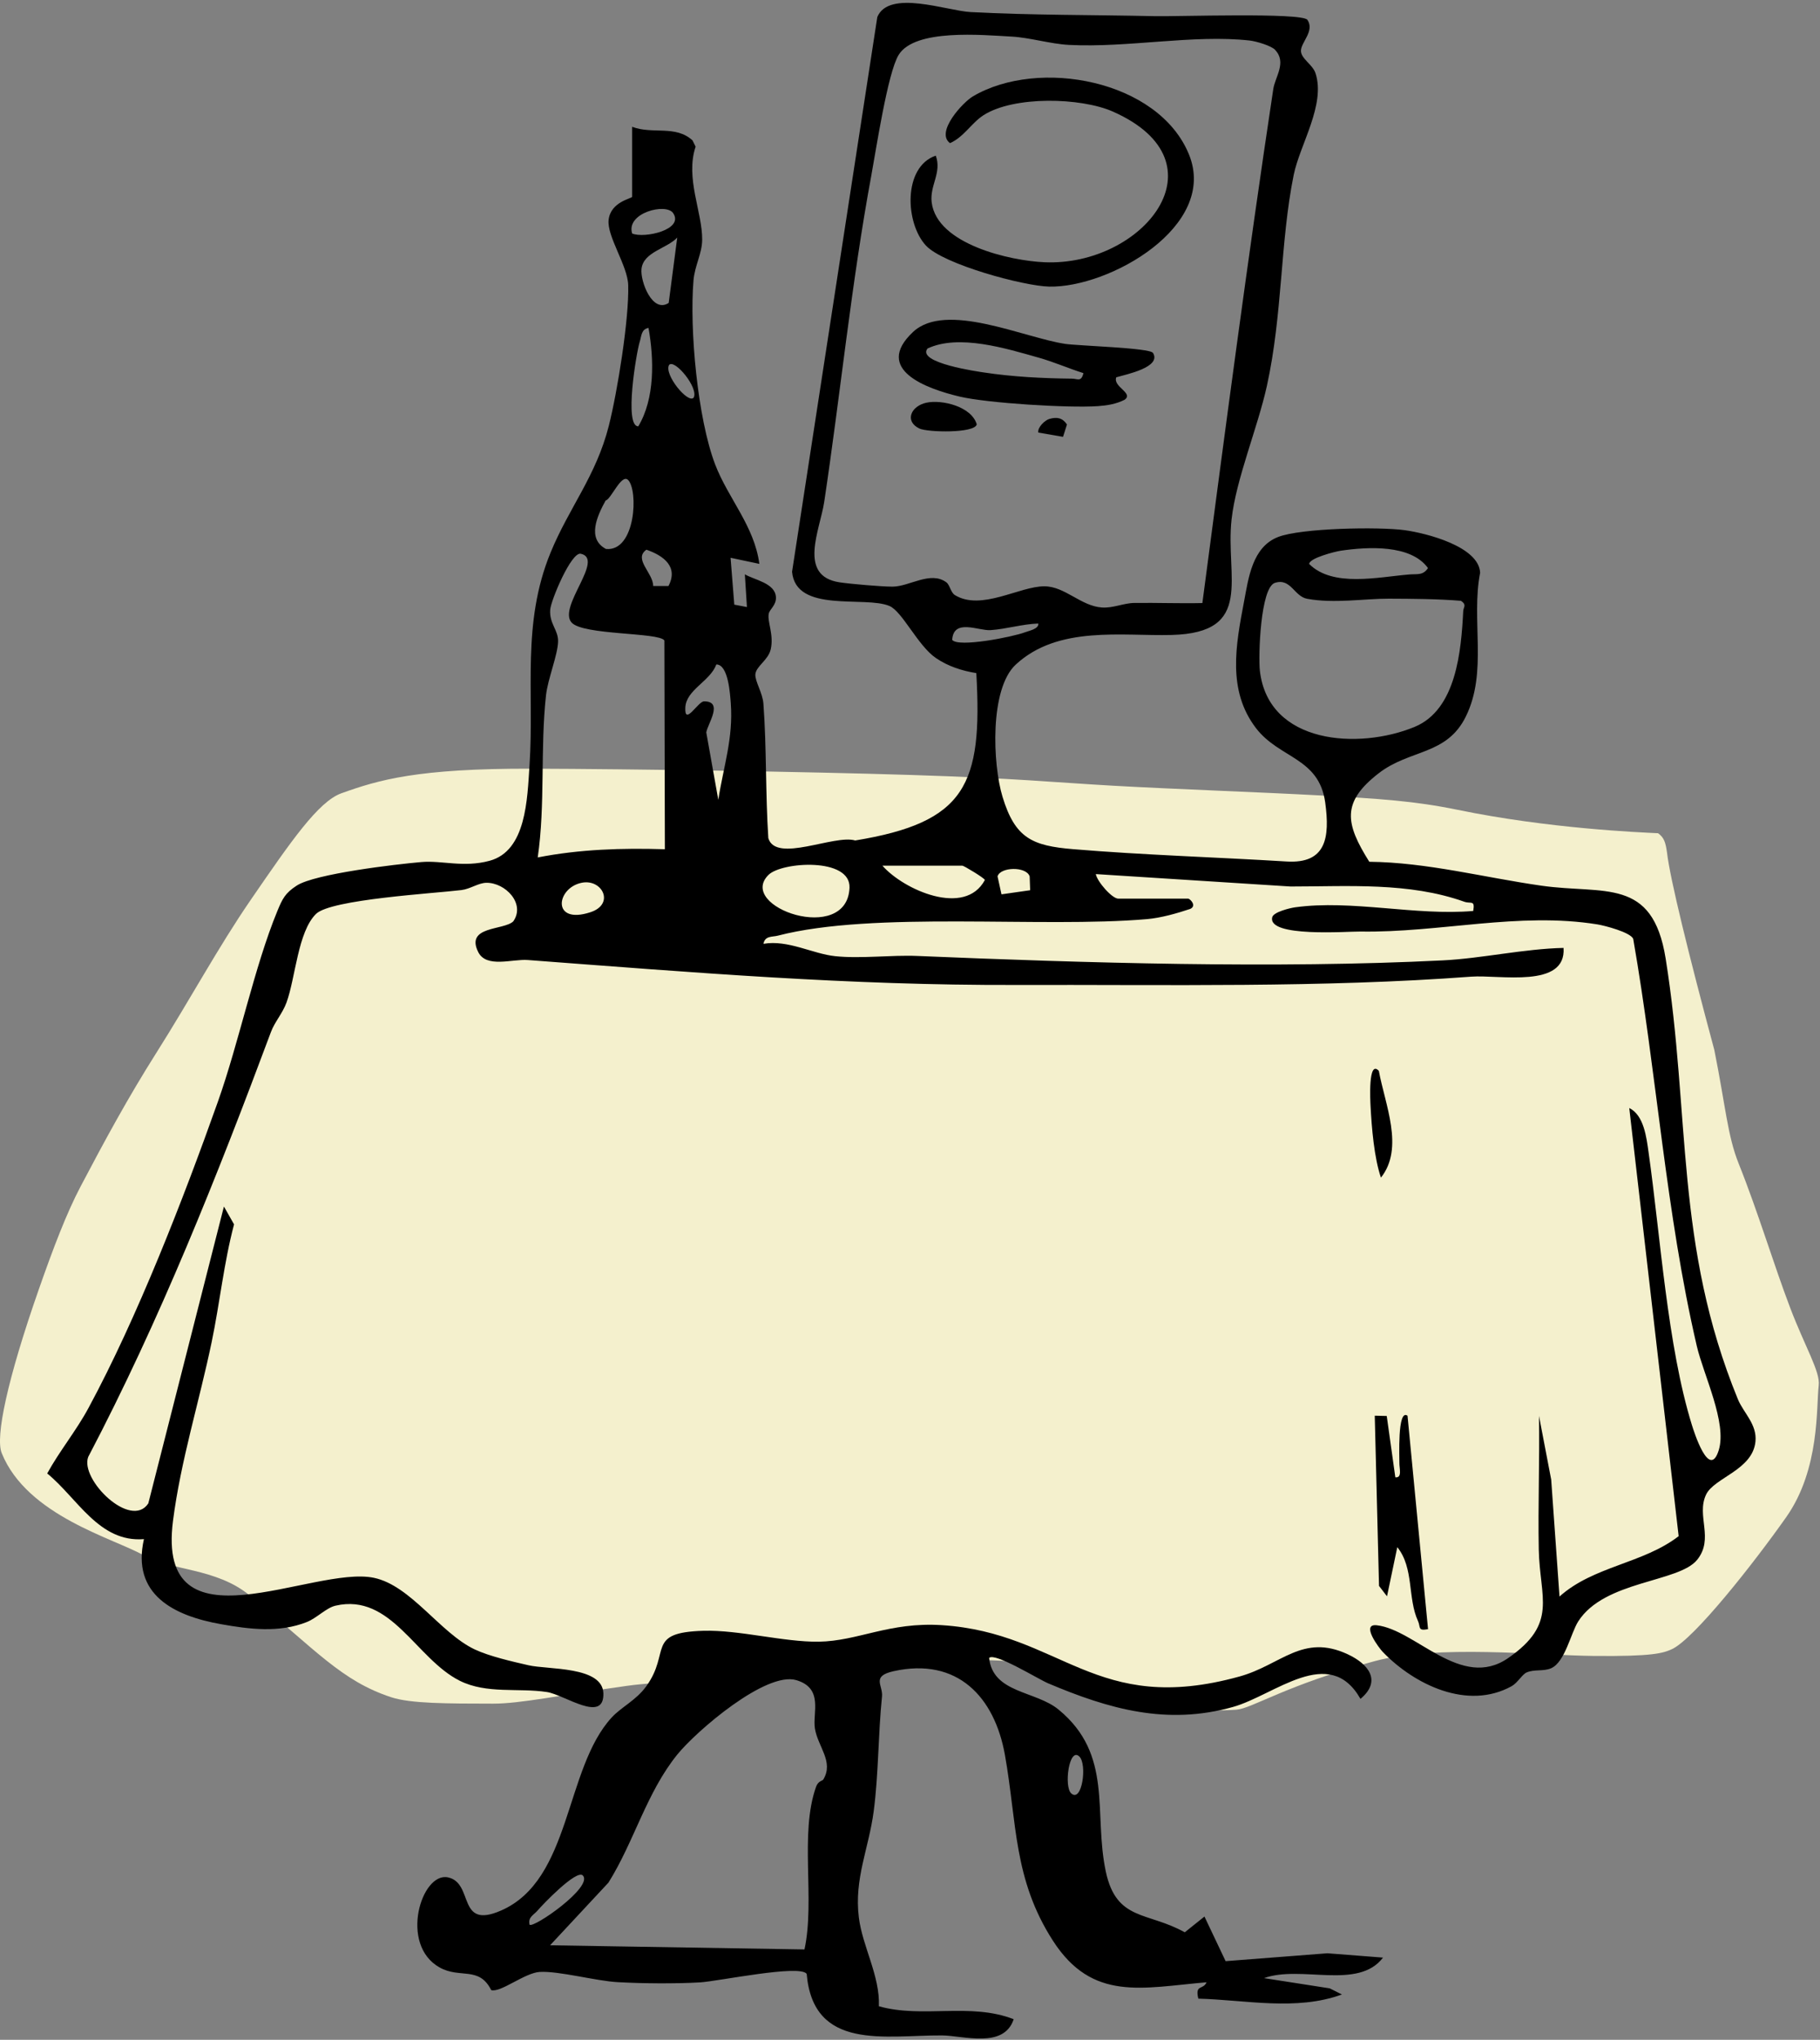 <svg width="424" height="475" viewBox="0 0 424 475" fill="none" xmlns="http://www.w3.org/2000/svg">
<rect x="0" y="0" width="424" height="475" fill="#808080" stroke="none"/>
<path d="M339.585 188.581C360.851 192.961 381.754 193.814 386.289 194.035C387.674 195.064 388.011 196.11 388.359 198.522C389.055 204.603 393.365 222.12 399.379 244.494C402.026 257.719 402.445 264.46 405.059 270.975C409.511 282.072 413.221 294.497 417.064 304.583C420.513 313.635 424.087 319.439 423.705 322.597C423.096 327.622 424.032 342.066 416.145 353.273C408.607 363.985 394.597 381.764 389.447 384.06C387.433 384.958 385.143 385.756 371.232 385.613C358.538 385.483 334.671 382.932 320.262 386.824C299.442 392.448 291.77 397.83 288.052 398.131C278.968 398.864 268.201 396.806 250.667 389.813C244.047 387.173 230.83 385.5 209.458 387.221C198.37 388.114 186.877 389.845 175.867 390.77C164.858 391.696 154.592 391.386 145.927 392.597C130.215 394.794 121.164 396.737 114.865 396.725C104.176 396.705 95.683 396.735 91.089 395.216C79.622 391.425 73.765 384.421 58.155 371.518C50.366 365.08 39.624 365.746 33.525 362.223C26.683 358.27 6.321 353.058 0.398 338.378C-1.12 334.616 1.696 321.256 9.01 300.339C12.427 290.569 15.521 282.467 18.772 276.296C24.43 265.556 29.723 255.761 36.488 245.071C44.322 232.694 50.84 220.56 58.366 209.616L58.552 209.346C67.756 195.962 74.15 186.664 79.523 184.733C88.222 181.608 97.263 178.927 123.865 179.002C146.757 179.066 187.596 179.684 212.259 180.465C236.921 181.247 245.157 182.165 259.431 182.973C273.704 183.781 293.419 184.459 307.471 185.225C321.523 185.991 329.718 186.549 339.585 188.581Z" fill="#F4F0CD"/>
<path d="M147.258 29.524C152.101 31.359 157.314 29.052 161.329 32.685L162.055 34.151C159.608 41.453 163.623 49.355 163.585 55.817C163.559 59.08 161.851 61.82 161.558 65.325C160.602 76.745 162.527 97.481 166.605 108.149C169.626 116.051 175.743 122.5 176.903 131.307L170.199 129.892L171.066 140.802L174.01 141.362L173.526 133.741C175.782 135.066 180.548 135.767 180.765 139.017C180.892 140.967 179.274 141.847 179.083 142.956C178.751 144.829 180.319 147.837 179.554 151.202C178.968 153.776 176.075 155.153 175.973 157.09C175.896 158.683 177.668 161.385 177.846 163.819C178.611 174.003 178.318 184.925 178.993 195.172C180.739 201.073 194.402 194.255 199.233 195.72C225.003 191.489 228.929 182.797 227.45 156.746C224.111 156.21 220.861 155.165 218.044 153.241C213.839 150.386 210.219 142.395 207.224 141.12C201.514 138.673 185.404 142.892 184.525 133.142L204.382 3.97C207.096 -2.517 220.581 2.504 226.087 2.81C240.195 3.562 255.018 3.447 269.101 3.766C274.021 3.881 303.322 2.874 304.584 4.62C306.343 7.233 303.042 9.858 303.08 11.872C303.118 13.695 305.82 15.046 306.47 17.047C308.866 24.401 302.825 33.666 301.385 40.752C298.211 56.442 298.836 73.125 295.127 89.936C292.973 99.66 287.964 111.552 286.919 120.919C285.415 134.455 292.361 147.365 272.95 147.862C261.327 148.168 246.53 145.607 236.64 154.758C230.522 160.416 231.248 177.966 233.555 185.55C236.487 195.185 240.45 196.957 250.035 197.747C266.17 199.098 283.44 199.62 299.741 200.614C308.943 201.175 309.86 195.083 308.726 186.85C307.273 176.361 298.033 176.666 292.591 169.542C285.899 160.773 287.875 150.297 289.825 140.062C290.857 134.62 291.724 127.394 297.752 125.049C303.118 122.958 321.229 122.64 327.206 123.456C332.266 124.144 344.54 127.254 344.82 133.371C342.666 144.459 346.643 156.414 341.481 166.878C337.02 175.927 328.455 174.449 321.203 180.057C312.435 186.837 313.429 191.795 318.999 200.678C332.496 200.818 345.751 204.349 359.107 206.248C373.701 208.325 384.993 204.17 388.039 223.199C393.876 259.688 390.116 289.856 404.875 325.848C406.175 329.009 409.361 331.66 408.966 335.675C408.316 342.366 399.306 344.086 397.445 348.075C395.138 353.008 399.382 358.272 395.38 363.229C391.11 368.531 373.764 368.022 367.672 377.58C365.952 380.27 364.601 387.063 361.363 388.478C359.541 389.268 357.489 388.669 355.653 389.459C354.596 389.918 353.589 391.855 352.161 392.658C341.901 398.329 329.551 392.339 322.159 384.705C321.293 383.813 316.934 378.052 320.732 378.473C329.832 379.479 340.385 393.703 351.358 386.107C363.02 378.027 358.712 372.176 358.483 360.821C358.279 350.472 358.712 340.072 358.534 329.723L361.376 344.545L363.313 371.781C371.241 364.67 382.762 364.134 391.072 357.724L379.563 258.031C382.966 259.663 383.578 264.875 384.062 268.329C386.828 287.791 388.434 313.383 394.156 331.838C394.603 333.266 398.209 344.813 400.414 337.688C402.39 331.328 396.858 320.138 395.304 313.472C388.064 282.374 385.987 250.053 380.481 218.611C379.793 217.094 373.904 215.552 372.133 215.259C353.805 212.314 335.401 217.234 316.921 216.928C313.99 216.877 295.229 218.356 296.389 213.589C296.682 212.391 300.442 211.461 301.729 211.282C314.895 209.46 329.857 213.296 343.214 212.136C343.673 209.472 342.653 210.53 341.124 209.982C328.239 205.394 314.104 206.439 300.646 206.439L255.286 203.546C255.604 205.292 259.058 209.268 260.537 209.268H276.787C277.246 209.268 278.89 210.938 277.271 211.664C274.174 212.697 270.452 213.755 267.215 214.035C242.426 216.164 203.681 212.072 181.211 217.884C179.886 218.228 178.229 217.859 177.859 219.783C183.607 218.802 189.291 222.115 194.581 222.664C200.545 223.288 207.581 222.358 213.749 222.613C252.647 224.244 297.268 225.582 336.102 223.645C345.177 223.199 355.016 220.943 364.256 220.739C364.919 230.26 349.294 226.946 342.768 227.43C307.834 230.043 271.816 229.266 236.691 229.367C197.64 229.482 161.647 226.462 122.94 223.556C119.333 223.288 113.305 225.506 111.406 221.695C108.36 215.577 117.358 216.686 119.576 214.558C122.469 210.428 117.728 205.534 113.331 205.572C111.47 205.585 109.571 207.013 107.506 207.267C101.235 208.045 77.096 209.409 73.617 212.824C69.385 216.992 68.85 227.647 66.76 233.42C65.817 236.008 63.994 237.97 63.127 240.303C50.574 273.963 37.255 307.444 20.559 339.256C18.532 344.507 30.513 356.258 34.553 350.089L52.167 280.96L54.525 285.115C52.141 294.125 51.211 303.404 49.312 312.517C46.431 326.358 42.085 340.212 40.301 354.168C36.312 385.355 72.852 364.44 87.114 367.423C95.73 369.22 102.561 380.308 110.59 384.093C113.993 385.699 119.359 386.923 123.144 387.789C127.643 388.834 140.388 387.968 140.567 394.328C140.771 401.427 131.48 394.633 127.427 394.022C120.761 393.002 113.407 394.531 107.111 391.396C96.877 386.273 91.167 370.915 78.167 373.91C76 374.407 73.821 376.79 71.476 377.721C65.065 380.27 58.119 379.403 51.478 378.218C40.467 376.268 30.602 371.31 33.533 358.412C23.095 359.266 18.048 348.878 11 343.118C13.893 337.841 17.768 333.176 20.635 327.836C31.979 306.845 42.71 279.214 50.739 256.617C55.684 242.699 59.279 225.072 64.606 212.174C65.804 209.268 66.441 207.956 69.156 206.21C73.413 203.469 92.148 201.264 98.189 200.742C103.02 200.334 107.939 202.093 114.057 200.449C122.609 198.142 122.838 186.098 123.361 178.209C124.495 161.003 121.475 145.173 128.281 128.643C132.576 118.205 138.885 110.8 141.829 99.176C143.83 91.287 146.583 74.247 146.353 66.396C146.226 61.846 141.344 55.014 141.79 51.191C142.275 46.934 147.271 46.22 147.271 45.825V29.575L147.258 29.524ZM297.077 11.617C296.147 10.636 292.629 9.603 291.138 9.438C278.01 7.985 262.767 11.171 249.015 10.457C244.809 10.241 239.813 8.737 235.658 8.52C228.776 8.15 213.125 6.647 209.352 12.79C206.803 16.932 204.089 34.915 202.992 40.842C198.34 65.975 195.817 91.567 192.019 116.854C191.05 123.341 185.774 134.11 195.575 135.602C198.098 135.984 205.44 136.621 207.95 136.609C211.889 136.596 216.77 132.874 220.466 135.602C221.282 136.201 221.486 137.985 222.467 138.584C228.623 142.331 237.519 136.507 243.318 136.532C248.11 136.545 251.819 141.146 256.713 141.464C259.39 141.643 261.722 140.432 264.309 140.407C269.573 140.343 274.862 140.547 280.113 140.432C285.377 100.514 290.628 60.558 296.631 20.743C297.064 17.888 299.804 14.549 297.077 11.643V11.617ZM156.817 49.623C155.173 47.202 145.78 49.547 147.271 54.377C150.1 55.575 159.442 53.498 156.817 49.623ZM155.785 70.538L157.773 55.333C155.3 57.92 149.871 58.672 149.45 62.623C149.132 65.542 152.012 73.061 155.785 70.538ZM151.082 76.362C149.361 76.656 149.45 78.3 149.042 79.561C148.265 81.996 145.346 99.342 148.698 99.278C152.586 92.816 152.382 83.653 151.082 76.362ZM161.596 92.612C162.845 90.407 157.187 83.512 155.874 84.978C154.625 87.183 160.284 94.078 161.596 92.612ZM146.289 111.743C144.747 110.277 142.326 116.318 141.089 116.56C139.152 120.078 136.641 125.457 141.179 127.84C148.125 128.49 148.749 114.088 146.289 111.73V111.743ZM155.734 136.456C158.066 132.008 154.663 129.42 150.597 128.006C147.487 130.198 152.19 133.422 152.165 136.456H155.734ZM312.397 128.235C311.058 128.426 305.03 129.956 304.992 131.332C310.536 136.851 321.076 134.353 328.43 133.766C330.138 133.626 331.514 134.047 332.674 132.288C328.659 126.731 318.642 127.33 312.397 128.235ZM133.149 144.957C129.925 141.299 140.936 130.185 135.303 128.949C133.085 128.464 128.344 139.782 128.179 141.974C127.936 145.224 130.078 146.69 130.014 149.379C129.937 152.553 127.631 158.033 127.197 161.933C125.834 174.5 127.07 187.258 125.273 199.671C135.061 197.76 144.9 197.454 154.892 197.76L154.778 149.15C153.58 147.212 135.8 147.964 133.149 144.957ZM297.013 135.729C293.623 136.812 293.126 152.846 293.508 156.185C295.471 173.365 316.602 174.614 329.551 169.274C339.302 165.247 340.41 151.52 340.882 142.306C340.933 141.362 341.774 140.878 340.359 139.909C334.815 139.463 329.195 139.438 323.587 139.412C317.979 139.387 310.778 140.598 304.52 139.438C301.487 138.877 300.722 134.544 297.013 135.729ZM241.891 145.199C238.156 145.326 234.46 146.486 230.739 146.741C227.973 146.919 222.123 143.962 221.83 149.01C223.27 150.845 236.002 148.296 238.717 147.263C239.724 146.881 242.031 146.473 241.891 145.199ZM167.332 186.289C168.555 178.425 170.849 171.938 170.25 163.794C170.097 161.806 169.715 154.732 166.886 154.732C165.42 158.683 159.863 160.608 159.659 164.75C159.442 169.198 162.616 163.335 164.005 163.322C168.644 163.297 164.846 168.561 164.54 170.561L167.344 186.276L167.332 186.289ZM179.044 203.724C171.474 211.206 197.372 220.114 197.907 206.732C198.2 199.62 182.141 200.678 179.044 203.724ZM205.567 201.583C210.538 207.242 224.812 213.589 229.439 204.922C229.413 204.514 224.532 201.583 224.2 201.583H205.567ZM239.992 207.318L239.877 204.081C239.087 201.698 233.02 201.864 232.395 204.081L233.313 208.262L239.992 207.306V207.318ZM135.545 205.56C129.568 206.732 128.421 215.412 137.546 212.429C143.294 210.556 140.337 204.629 135.545 205.56Z" fill="black"/>
<path d="M230.433 386.082C231.312 394.328 241.215 393.678 246.606 398.1C259.441 408.64 254.687 422.087 257.618 435.839C260.091 447.424 267.381 445.13 276.009 449.973L280.597 446.302L285.53 456.69L309.248 454.854L322.197 455.861C316.386 463.495 303.118 457.531 294.477 460.641L309.784 463.024L312.626 464.451C301.92 468.339 290.258 465.713 279.17 465.42C278.342 462.004 280.317 463.457 281.082 461.609C266.081 462.896 254.495 466.172 245.319 451.961C236.053 437.61 236.933 424.457 234.116 408.679C231.707 395.156 223.04 385.865 208.18 389.166C202.903 390.339 205.745 392.441 205.478 395.054C204.573 403.887 204.687 413.101 203.54 421.806C202.393 430.511 198.952 437.47 200.086 446.532C200.928 453.299 205.032 460.118 204.751 467.192C214.922 470.072 226.061 466.261 236.155 470.212C233.861 477.146 224.417 474.023 219.472 473.985C206.242 473.895 189.483 477.706 187.928 459.646C186.335 457.391 167.23 461.393 163.075 461.635C157.263 461.966 149.756 461.902 143.932 461.584C138.77 461.303 130.269 458.945 125.731 459.2C122.252 459.404 116.593 464.094 114.439 463.432C111.597 457.773 107.187 460.819 102.433 458.168C92.925 452.866 98.177 435.89 104.345 437.177C110.514 438.464 106.359 449.438 116.733 444.9C133.175 437.725 131.492 411.941 142.504 399.948C144.785 397.476 148.163 395.972 150.546 392.696C156.358 384.68 150.368 380.155 163.852 379.76C172.2 379.518 182.511 382.398 190.719 382.296C199.895 382.169 207.135 377.657 219.434 378.447C247.358 380.244 255.031 399.744 288.767 390.402C298.441 387.726 303.449 380.321 313.977 385.228C318.82 387.484 321.955 391.422 316.946 395.615C309.682 382.819 296.975 394.761 287.263 397.489C271.854 401.822 258.383 398.011 244.134 391.97C241.827 390.988 231.796 384.769 230.445 386.069L230.433 386.082ZM191.802 414.389C194.313 410.234 190.515 406.754 189.839 402.472C189.279 398.89 191.904 393.155 185.532 391.256C178.445 389.14 162.246 403.084 157.798 408.564C150.597 417.46 147.768 428.791 141.752 438.4L128.153 452.993L187.418 453.962C189.929 442.313 186.207 427.057 190.12 416.071C190.604 414.72 191.598 414.72 191.802 414.389ZM251.437 409.023C249.053 406.78 247.83 416.02 249.55 417.613C252.074 419.945 253.336 410.807 251.437 409.023ZM135.787 436.743C134.347 435.214 126.318 443.613 125.273 444.862C124.38 445.933 122.953 446.404 123.374 448.201C124.266 449.106 138.273 439.394 135.787 436.743Z" fill="black"/>
<path d="M323.064 329.735L325.065 344.01C326.735 344.239 325.97 341.843 326.008 340.684C326.046 339.728 325.486 327.9 327.907 329.684L332.687 379.378C330.201 379.837 331.004 378.919 330.342 377.479C327.882 372.1 329.449 365.154 325.524 360.286L323.128 371.731L321.267 369.309L320.273 329.672L323.064 329.735Z" fill="black"/>
<path d="M321.229 249.377C322.631 257.127 327.207 267.335 321.713 274.23C320.133 269.617 319.559 262.658 319.292 257.547C319.241 256.489 318.68 246.599 321.229 249.377Z" fill="black"/>
<path d="M217.994 36.228C219.472 40.179 216.553 43.2 217.05 47.138C218.299 56.914 235.365 60.725 243.331 61.069C266.259 62.063 285.951 37.809 259.288 25.994C251.794 22.68 236.206 22.298 229.133 26.823C226.342 28.607 224.557 31.908 221.32 33.335C217.853 30.774 224.341 23.802 226.66 22.438C241.916 13.428 269.93 18.589 277.003 35.999C283.784 52.695 258.421 67.046 244.427 66.74C238.462 66.613 219.752 61.553 215.699 57.169C210.882 51.969 210.308 38.905 217.994 36.241V36.228Z" fill="black"/>
<path d="M268.604 82.174C270.682 85.526 262.283 87.209 260.052 87.859C259.211 90.102 264.233 91.542 261.964 93.11C260.001 94.091 257.962 94.423 255.783 94.576C248.964 95.047 229.974 93.887 223.525 92.345C216.018 90.561 203.349 86.087 212.704 77.306C220.377 70.105 238.653 78.695 248.199 80.084C251.245 80.53 267.865 81.002 268.592 82.174H268.604ZM252.405 86.89C248.939 85.794 245.625 84.329 242.094 83.322C234.32 81.117 223.385 77.739 216.082 81.155C213.443 84.532 228.088 86.559 229.145 86.725C235.951 87.757 242.897 88.101 249.78 88.177C251.042 88.19 251.883 89.019 252.405 86.89Z" fill="black"/>
<path d="M215.839 93.772C219.434 93.008 226.329 94.639 227.552 98.819C227.093 100.948 216.082 100.693 214.183 99.788C210.652 98.093 212.22 94.537 215.839 93.772Z" fill="black"/>
<path d="M244.478 97.557C246.224 97.047 247.511 97.29 248.569 98.844L247.651 101.725L241.89 100.731C241.674 99.507 243.42 97.863 244.465 97.557H244.478Z" fill="black"/>
</svg>
